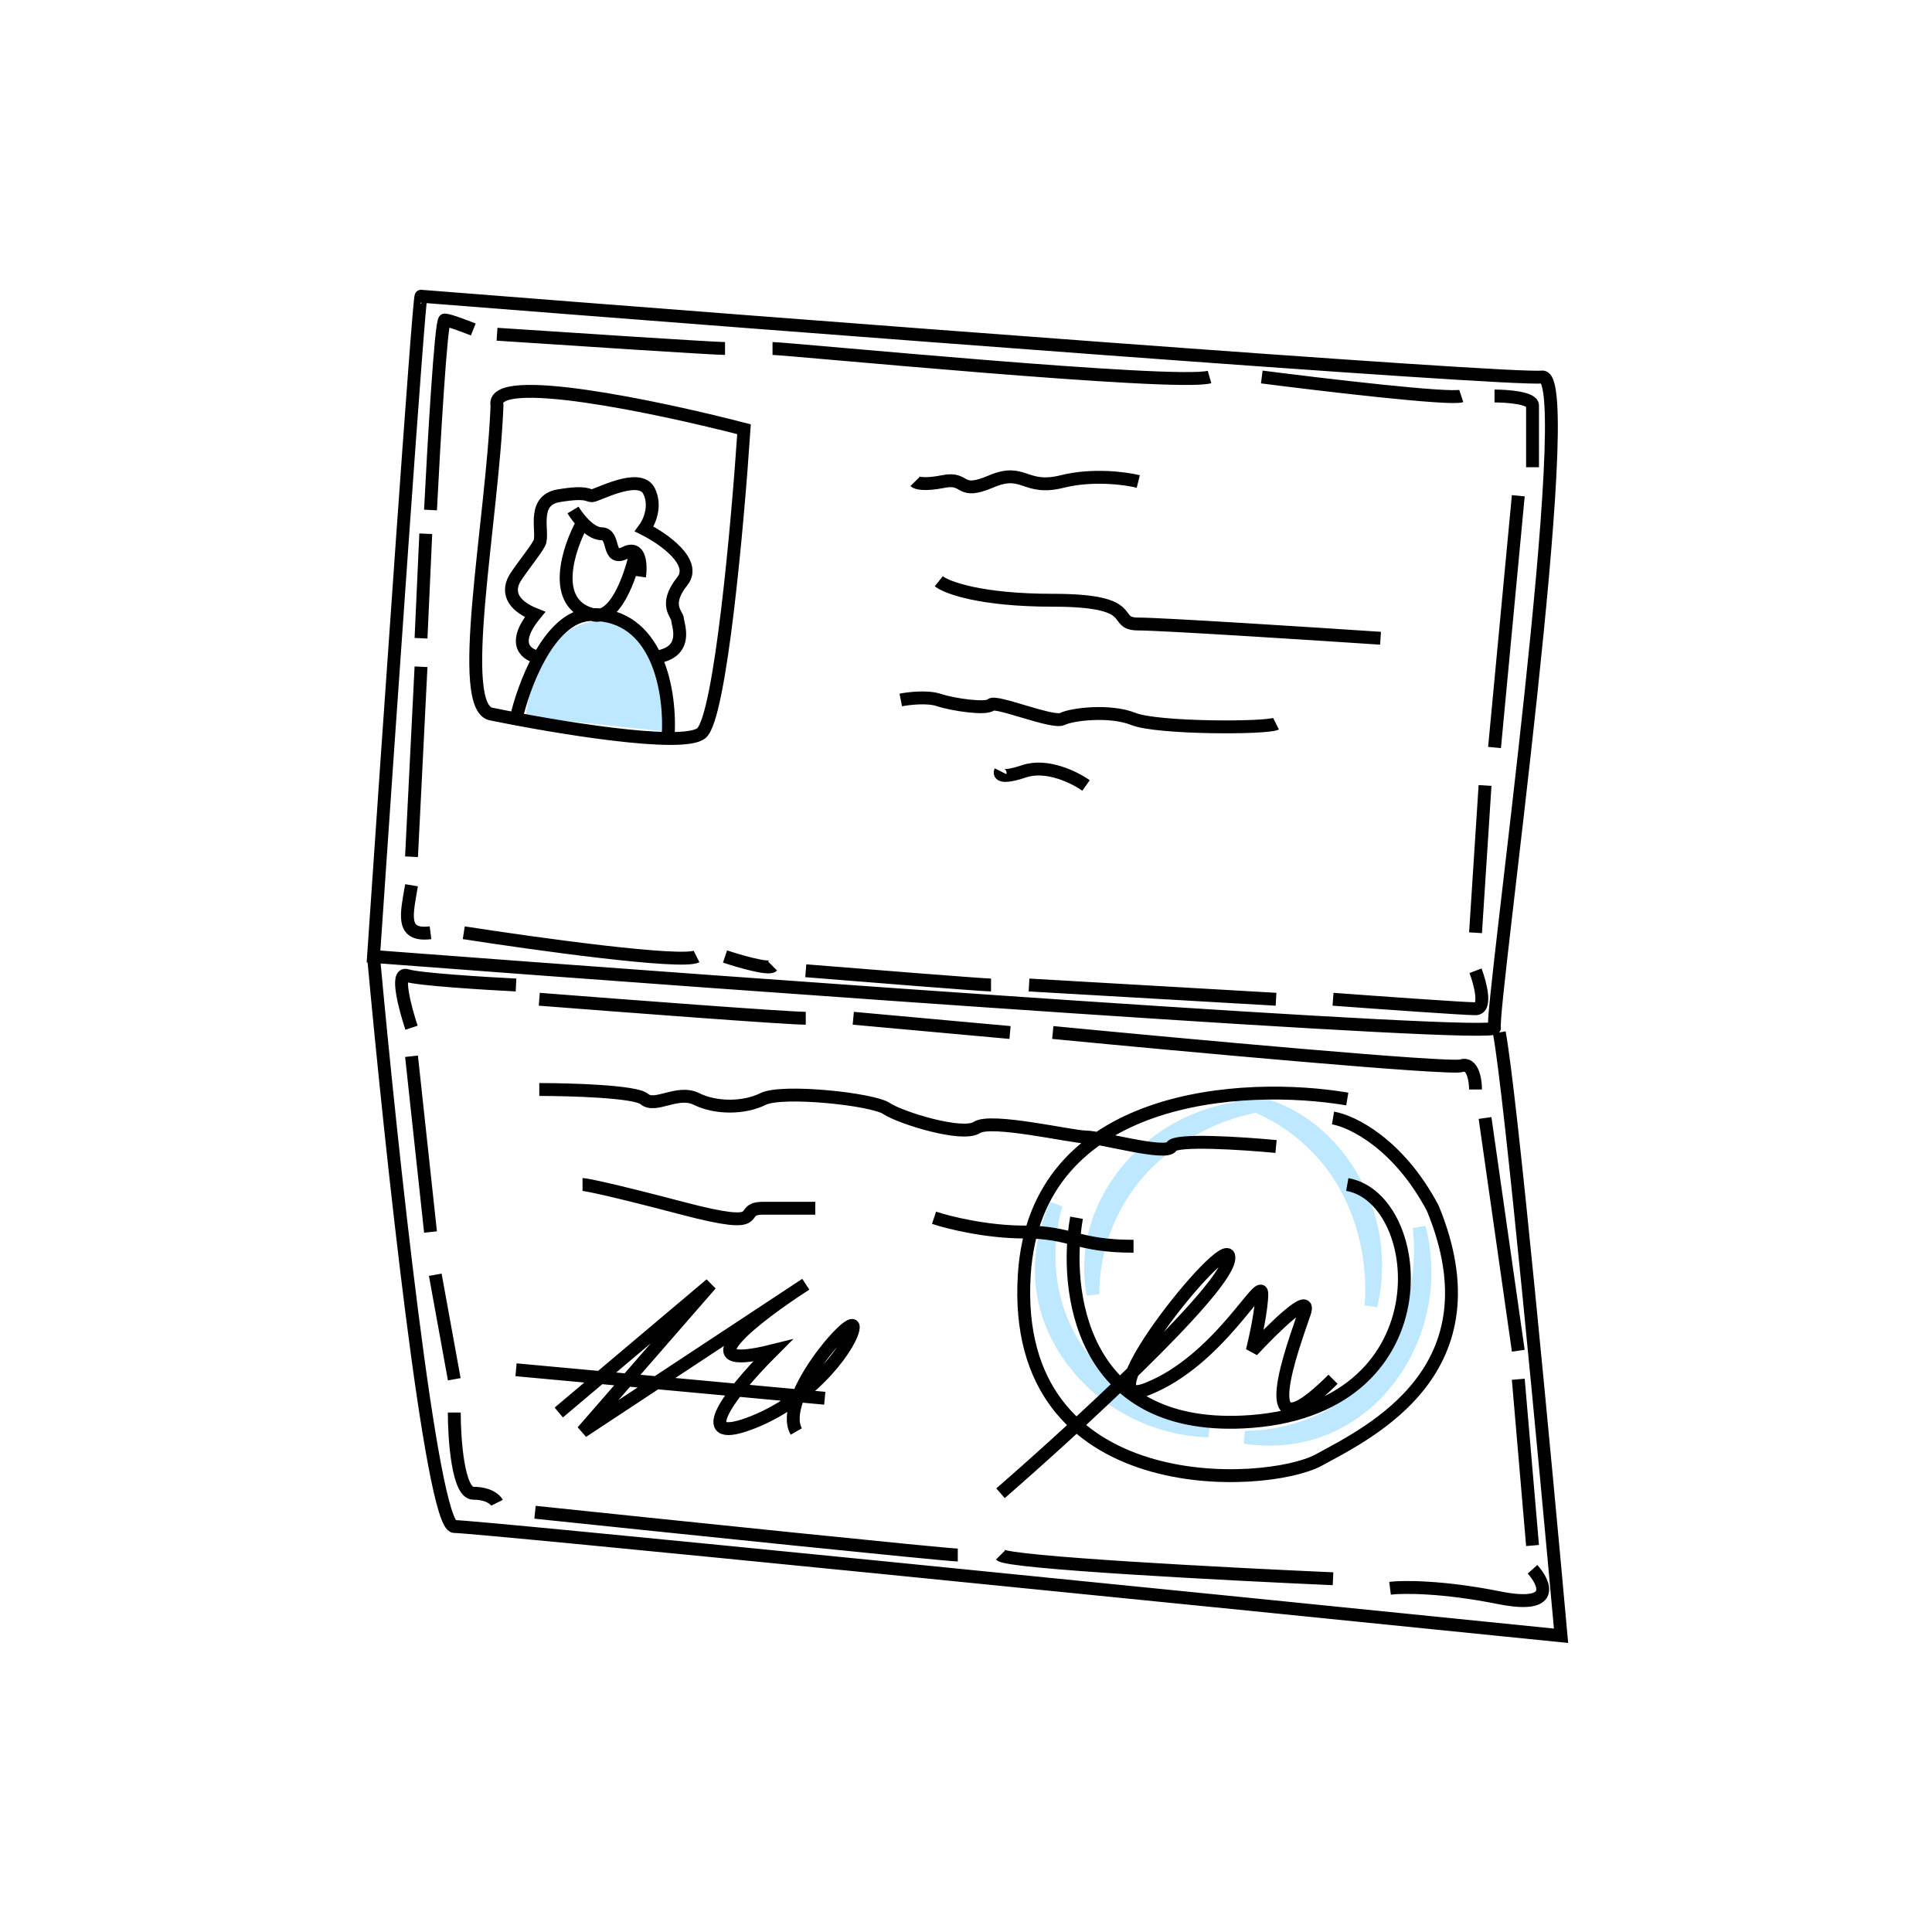<svg width="150" height="150" viewBox="0 0 150 150" fill="none" xmlns="http://www.w3.org/2000/svg">
    <path d="M45.695 48.32C46.602 48.084 47.563 48.16 48.422 48.536V48.536C49.334 48.936 50.074 49.648 50.507 50.544L51.003 51.57V51.57C51.517 53.171 51.776 54.843 51.77 56.524L51.769 56.809L40.801 55.636L40.944 54.771C41.115 53.74 41.434 52.739 41.893 51.799L42.121 51.333C42.296 50.974 42.508 50.634 42.754 50.319L42.973 50.037C43.612 49.217 44.504 48.63 45.511 48.368L45.695 48.32Z" fill="#BEE8FF"/>
    <path d="M110.275 96.412C110.26 96.038 110.232 95.665 110.191 95.295C111.194 99.12 110.509 103.417 108.011 106.84C105.187 110.71 100.911 112.247 96.646 111.592C97.383 111.587 98.12 111.525 98.847 111.407C102.184 110.865 105.366 109.145 107.383 106.381C109.384 103.639 110.412 99.928 110.275 96.412ZM84.854 100.498C84.315 97.495 84.961 94.328 87.013 91.516C89.51 88.093 93.394 86.13 97.343 85.919C96.978 85.992 96.614 86.079 96.253 86.18C92.863 87.121 89.642 89.232 87.641 91.974C85.799 94.498 84.822 97.549 84.854 100.498Z" fill="#BEE8FF" stroke="#BEE8FF"/>
    <path d="M92.744 110.86C93.108 110.95 93.474 111.028 93.841 111.092C89.887 110.983 85.955 109.12 83.37 105.763C80.448 101.966 80.171 97.431 81.996 93.521C81.794 94.229 81.647 94.954 81.556 95.686C81.14 99.041 81.899 102.577 83.987 105.288C86.057 107.978 89.332 110.006 92.744 110.86ZM95.952 85.314C98.985 85.638 101.844 87.146 103.968 89.904C106.553 93.261 107.348 97.539 106.443 101.39C106.475 101.018 106.494 100.645 106.499 100.27C106.546 96.752 105.422 93.068 103.352 90.379C101.446 87.903 98.791 86.109 95.952 85.314Z" fill="#BEE8FF" stroke="#BEE8FF"/>
    <path d="M29 74.262C58.135 76.475 116.331 80.679 116.035 79.794C115.667 78.688 122.674 28.901 119.723 29.27C117.363 29.564 60.716 25.213 32.688 23C32.524 22.987 30.161 57.169 29 74.262ZM29 74.262C30.352 89.014 33.499 118.518 35.27 118.518C37.04 118.518 93.293 124.173 121.199 127C119.969 113.355 117.289 84.884 116.404 80.163M59.979 27.057C61.085 27.057 91.326 30.007 93.908 29.27M97.965 29.27C102.759 29.884 112.569 31.04 113.454 30.745M116.035 30.745C117.019 30.745 118.986 30.892 118.986 31.482C118.986 32.072 118.986 34.924 118.986 36.277M117.879 38.489L116.035 58.035M115.298 60.986L114.56 72.418M114.56 75.369C114.929 76.352 115.445 78.319 114.56 78.319C113.675 78.319 106.816 77.827 103.496 77.582M79.894 76.475L99.071 77.582M62.56 75.369C67.109 75.738 76.353 76.475 76.943 76.475M56.291 74.262C57.397 74.631 59.684 75.295 59.979 75M33.425 39.596C33.671 34.678 34.237 24.844 34.532 24.844C34.827 24.844 36.13 25.336 36.745 25.582M38.589 25.95C44.121 26.319 55.406 27.057 56.291 27.057M33.057 41.44L32.688 49.553M32.688 51.766L31.95 66.518M31.95 68.731C31.582 70.943 31.065 72.713 33.425 72.418M36.007 72.418C41.539 73.279 52.898 74.853 54.078 74.262M44.489 39.596C44.646 39.857 44.909 40.228 45.227 40.569M49.653 44.759C49.736 44.171 49.74 43.252 49.359 42.915M45.227 40.569C45.659 41.032 46.193 41.44 46.702 41.44C47.809 41.44 47.071 43.653 48.546 42.915C48.921 42.728 49.181 42.758 49.359 42.915M45.227 40.569C44.121 42.581 42.719 46.824 45.965 47.709M45.965 47.709C47.735 48.299 48.965 44.759 49.359 42.915M45.965 47.709C44.254 47.709 42.879 49.211 41.87 51.028M45.965 47.709C48.496 47.709 50.011 49.162 50.876 51.028M40.064 55.823C40.355 54.544 40.964 52.659 41.87 51.028M51.865 57.298C51.994 55.625 51.826 53.077 50.876 51.028M41.87 51.028C40.954 50.905 39.605 50.069 41.539 47.709C39.695 46.972 39.326 45.865 40.064 44.759C40.801 43.653 41.463 42.915 41.87 42.177C42.277 41.44 41.17 38.858 43.383 38.489C45.596 38.121 45.596 38.489 45.965 38.489C46.333 38.489 49.653 36.645 50.39 38.121C50.98 39.301 50.39 40.579 50.021 41.071C51.496 41.809 54.152 43.653 52.972 45.128C51.496 46.972 52.603 47.709 52.603 48.078C52.603 48.447 53.575 50.66 50.876 51.028M71.043 37.383C71.165 37.506 71.78 37.678 73.255 37.383C75.099 37.014 74.362 38.489 76.943 37.383C79.525 36.277 79.525 38.121 82.475 37.383C84.835 36.793 87.392 37.137 88.376 37.383M72.886 45.128C73.501 45.619 76.132 46.603 81.738 46.603C88.745 46.603 86.163 48.447 88.376 48.447C90.146 48.447 101.652 49.184 107.184 49.553M69.936 54.347C70.551 54.225 72.001 54.053 72.886 54.347C73.993 54.716 76.575 55.085 76.943 54.716C77.312 54.347 81.738 56.191 82.475 55.823C83.213 55.454 86.163 55.085 88.007 55.823C89.851 56.56 98.333 56.56 99.071 56.191M77.681 59.879C77.558 60.125 77.755 60.469 79.525 59.879C81.295 59.289 83.459 60.371 84.319 60.986M41.87 77.582C48.152 78.073 61.085 79.057 62.56 79.057M66.248 79.057L78.418 80.163M81.738 80.163C91.941 81.147 112.569 83.04 113.454 82.745C114.339 82.45 114.56 83.851 114.56 84.589M115.298 86.801L117.879 104.872M117.879 107.085L118.986 119.993M118.986 121.837C119.969 122.943 120.83 124.935 116.404 124.05C111.979 123.165 108.905 123.189 107.922 123.312M103.496 122.574C95.137 122.206 78.271 121.321 77.681 120.73M74.362 120.73C73.477 120.73 52.111 118.518 41.539 117.411M31.95 82.007L33.425 95.653M33.794 98.972L35.27 107.085M35.27 109.667C35.27 111.757 35.565 115.936 36.745 115.936C37.925 115.936 38.466 116.428 38.589 116.674M31.95 79.794C31.459 78.319 30.697 75.443 31.582 75.738C32.467 76.033 37.605 76.352 40.064 76.475M41.87 84.589C44.302 84.589 49.337 84.736 50.021 85.326C50.876 86.064 52.603 84.589 54.078 85.326C55.553 86.064 57.766 86.064 59.241 85.326C60.716 84.589 67.723 85.326 68.83 86.064C69.936 86.801 74.731 88.277 75.837 87.539C76.943 86.801 83.213 88.277 84.319 88.277C85.425 88.277 90.589 89.752 90.957 89.014C91.252 88.424 96.489 88.768 99.071 89.014M72.518 94.546C73.624 94.915 76.575 95.653 79.525 95.653C83.213 95.653 83.582 96.759 88.007 96.759M45.227 91.965C45.473 91.965 47.366 92.333 52.972 93.808C59.979 95.653 57.028 93.808 59.241 93.808C61.454 93.808 62.56 93.808 63.298 93.808M40.064 106.348L64.035 108.56M43.383 109.667L55.184 99.709L45.227 111.142L62.56 99.709C58.749 102.168 52.898 106.643 59.979 104.872C56.291 108.56 53.709 112.316 58.504 110.404C63.298 108.492 66.248 104.135 66.248 103.028C66.248 101.922 60.347 108.56 61.823 111.142M77.681 115.936C83.336 111.019 94.793 100.521 95.383 97.865C96.121 94.546 83.582 110.035 89.114 107.823C94.645 105.61 97.965 98.972 97.965 100.447C97.965 101.627 97.473 103.889 97.227 104.872C98.825 103.151 101.874 100.152 101.284 101.922C100.546 104.135 96.858 113.723 103.496 107.085M83.582 94.546C82.598 100.078 83.803 110.994 96.489 110.404C112.348 109.667 110.872 93.071 104.603 91.965M104.603 85.326C96.612 83.974 80.41 84.81 79.525 98.972C78.418 116.674 98.333 115.567 102.39 113.355C106.447 111.142 116.404 106.348 111.241 93.808C108.586 88.793 104.972 87.047 103.496 86.801M38.589 31.482C38.22 40.569 35.3 55.159 38.22 55.454C43.014 56.437 52.972 58.109 54.447 56.929C55.922 55.749 57.274 40.702 57.766 33.326C51.128 31.605 37.999 28.827 38.589 31.482Z" stroke="black"/>
    </svg>
    